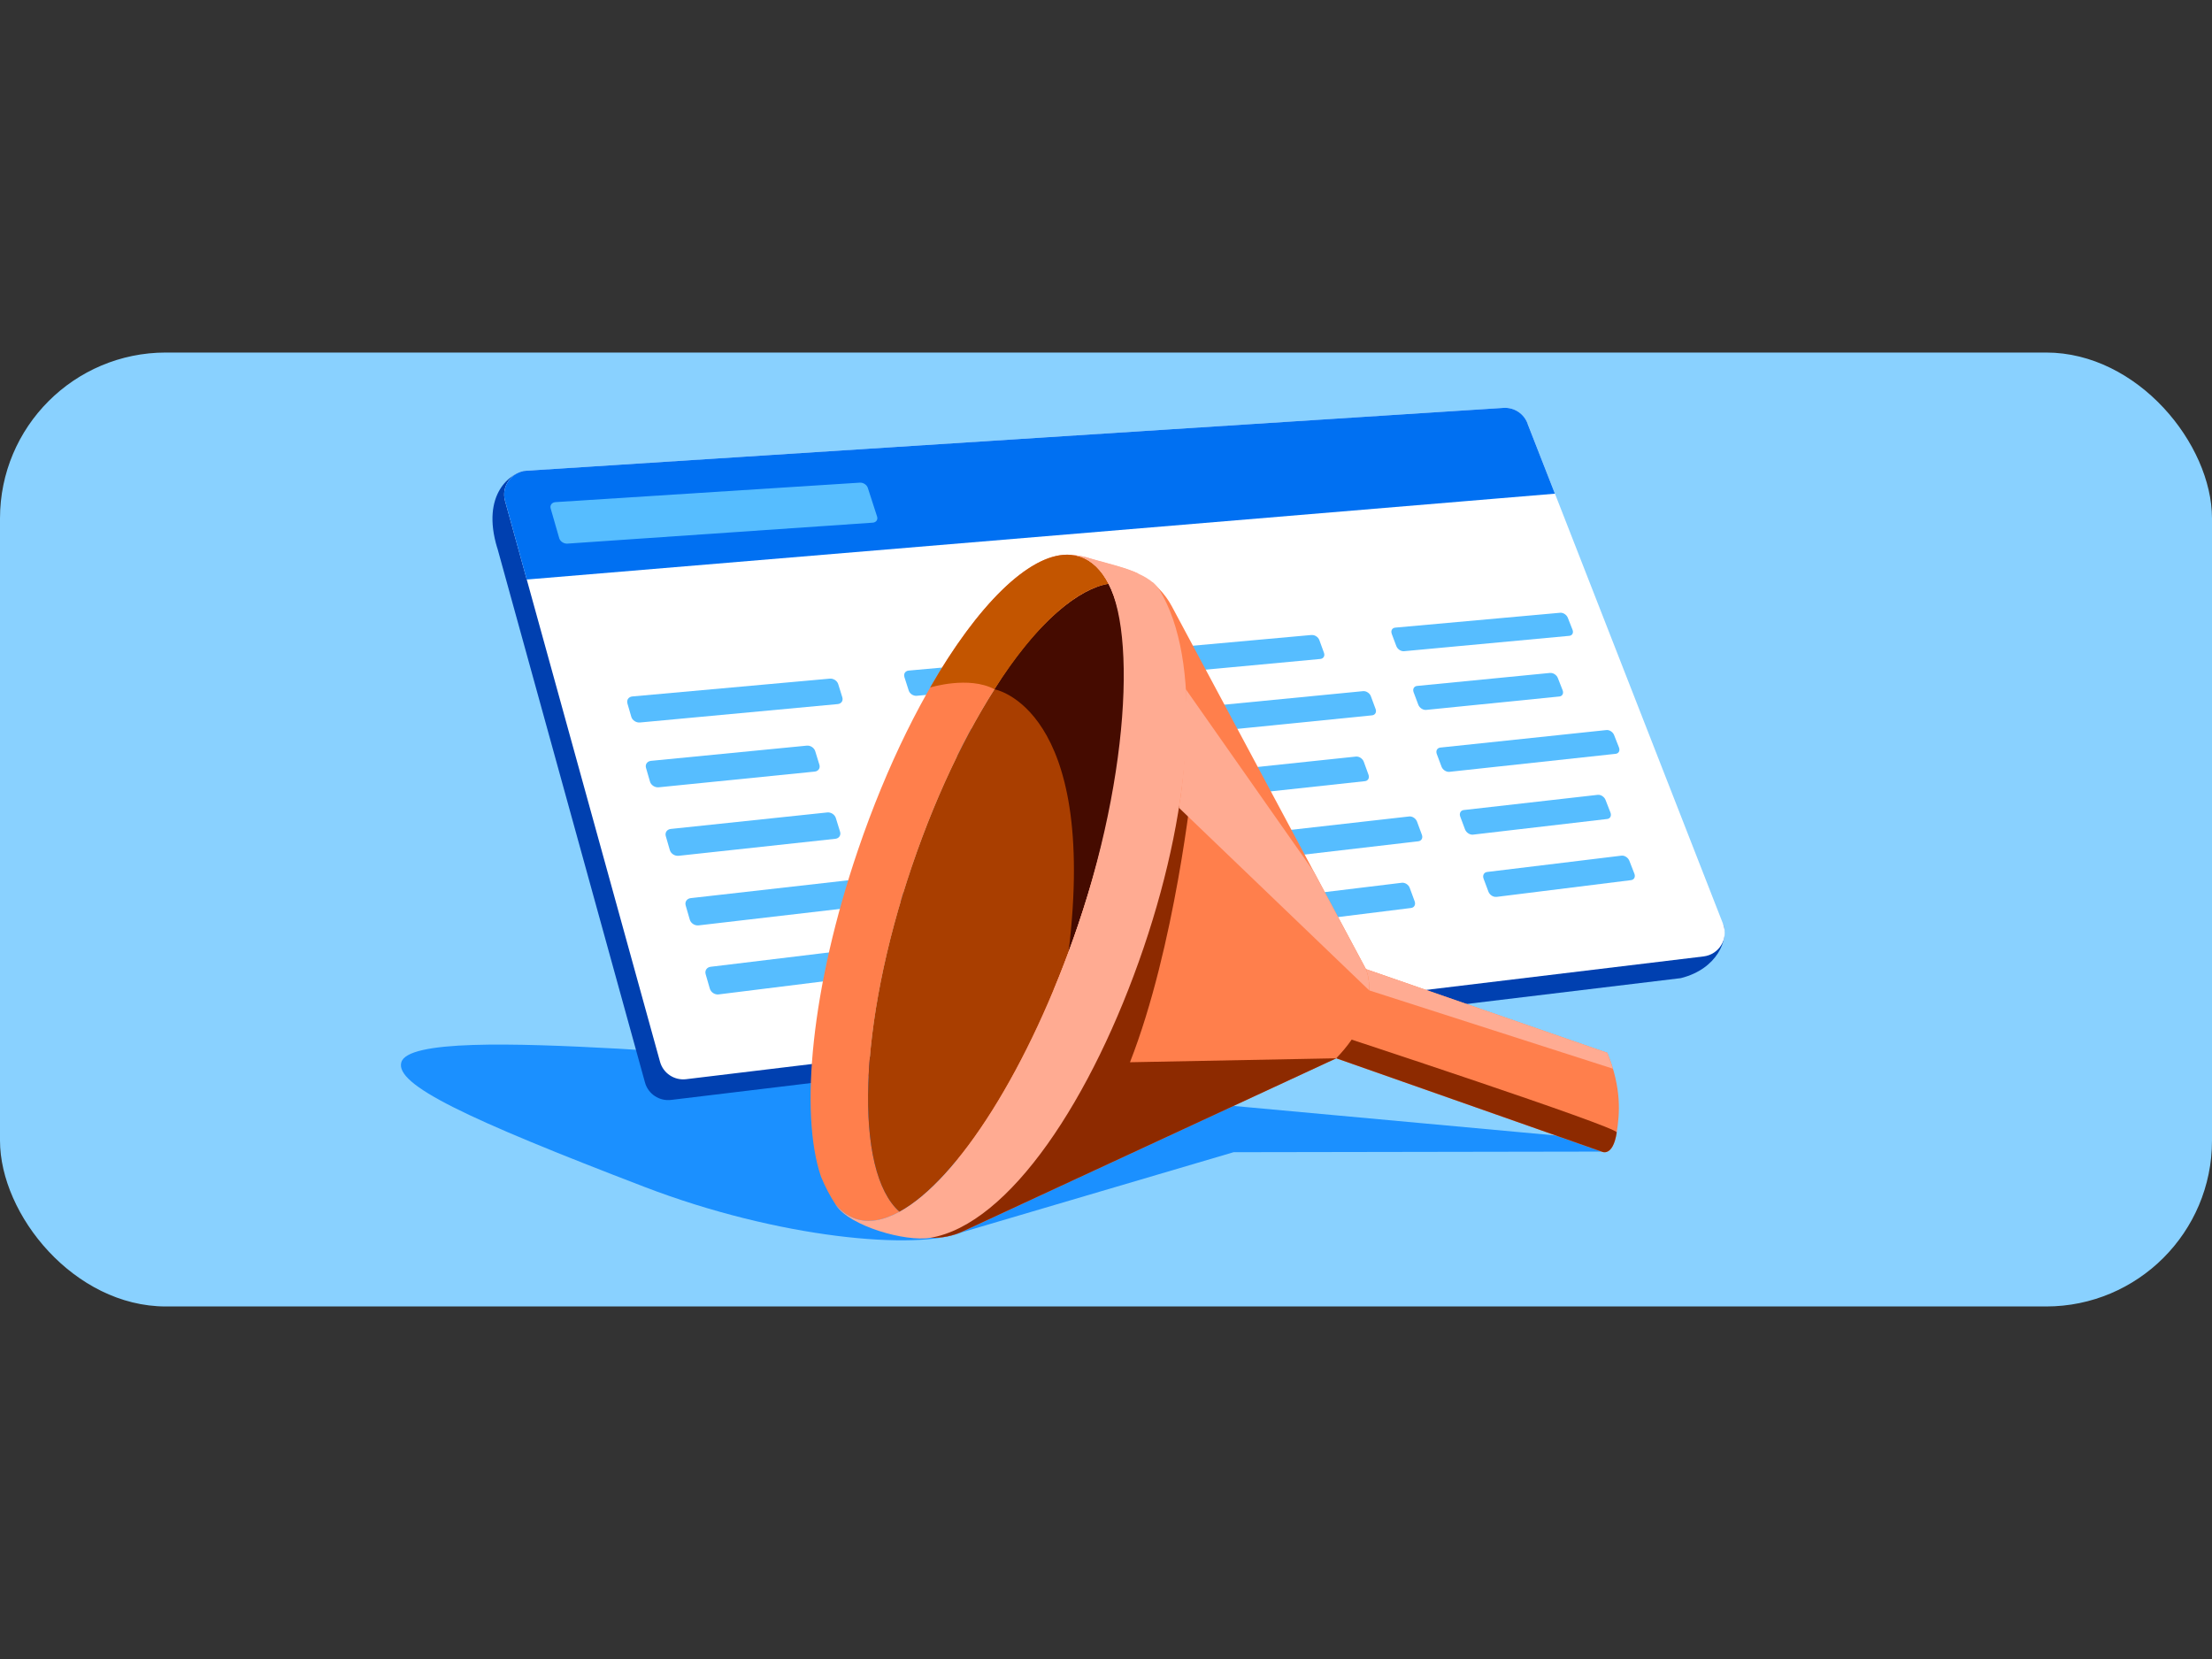 <svg width="320" height="240" viewBox="0 0 320 240" fill="none" xmlns="http://www.w3.org/2000/svg">
<rect x="0" y="0" width="320" height="240" fill="#333333" stroke="none"/>
<rect y="51" width="320" height="138" rx="24" fill="#89D1FF"/>
<path d="M231.701 166.595L227.053 164.448L147.47 157.147C147.47 157.147 101.899 152.382 89.539 151.712C74.205 150.878 58.98 150.447 58.057 153.681C57.134 156.914 67.314 161.761 93.21 171.695C112.659 179.16 132.581 180.937 139.198 178.258L178.46 166.684L231.708 166.595H231.701Z" fill="#1B90FF"/>
<path d="M71.943 79.269L93.308 156.601C93.766 158.262 95.384 159.337 97.109 159.117L243.16 141.502C248.514 140.151 250.042 135.851 249.315 133.774L165.292 67.925C164.777 66.459 163.346 65.515 161.793 65.612L76.152 68.121C73.953 68.259 69.54 71.411 71.934 79.277L71.943 79.269Z" fill="#0040B0"/>
<path d="M73.063 72.468L95.483 153.603C95.94 155.264 97.559 156.339 99.283 156.119L246.479 138.358C248.67 138.073 250.043 135.858 249.315 133.781L221.003 61.32C220.488 59.854 219.057 58.909 217.504 59.007L76.193 68.095C73.995 68.234 72.474 70.351 73.063 72.468Z" fill="white"/>
<path d="M221.003 61.32C220.488 59.854 219.057 58.909 217.504 59.007L76.193 68.095C73.995 68.234 72.474 70.351 73.063 72.468L76.201 83.837L224.942 71.418L220.994 61.32H221.003Z" fill="#0070F2"/>
<path d="M79.658 73.544L80.901 77.86C81.04 78.332 81.571 78.683 82.102 78.642L126.255 75.612C126.746 75.58 127.032 75.181 126.885 74.733L125.544 70.58C125.397 70.132 124.882 69.79 124.392 69.823L80.369 72.64C79.846 72.673 79.528 73.08 79.658 73.544Z" fill="#56BDFF"/>
<path d="M116.707 107.869L94.181 110.068C93.633 110.125 93.306 110.573 93.453 111.078L94.034 113.081C94.181 113.586 94.745 113.952 95.292 113.895L117.859 111.623C118.39 111.566 118.693 111.127 118.538 110.63L117.933 108.667C117.777 108.171 117.23 107.812 116.707 107.869Z" fill="#56BDFF"/>
<path d="M119.674 117.533L97.042 119.919C96.494 119.976 96.167 120.441 96.315 120.954L96.903 122.981C97.05 123.494 97.614 123.861 98.17 123.804L120.851 121.344C121.383 121.287 121.685 120.831 121.53 120.327L120.917 118.34C120.761 117.835 120.206 117.476 119.682 117.533H119.674Z" fill="#56BDFF"/>
<path d="M101.071 133.87L130.087 130.49C130.618 130.425 130.913 129.969 130.757 129.456L130.128 127.453C129.973 126.948 129.417 126.59 128.886 126.647L99.919 129.928C99.371 129.994 99.044 130.466 99.192 130.979L99.788 133.039C99.935 133.56 100.507 133.935 101.063 133.87H101.071Z" fill="#56BDFF"/>
<path d="M90.757 101.735L91.329 103.706C91.476 104.203 92.032 104.569 92.579 104.52L121.187 101.857C121.71 101.808 122.004 101.377 121.857 100.888L121.26 98.966C121.105 98.478 120.565 98.128 120.042 98.176L91.492 100.75C90.945 100.799 90.626 101.238 90.765 101.743L90.757 101.735Z" fill="#56BDFF"/>
<path d="M103.963 143.857L126.865 141.007C127.405 140.941 127.707 140.469 127.544 139.948L126.915 137.904C126.759 137.391 126.195 137.024 125.664 137.09L102.811 139.858C102.255 139.923 101.928 140.404 102.084 140.933L102.688 143.026C102.844 143.556 103.416 143.93 103.972 143.857H103.963Z" fill="#56BDFF"/>
<path d="M135.521 109.712L162.584 106.992C163.058 106.943 163.319 106.527 163.164 106.063L162.502 104.125C162.347 103.661 161.832 103.327 161.358 103.376L134.344 106.014C133.846 106.063 133.568 106.487 133.715 106.959L134.353 108.946C134.508 109.418 135.031 109.769 135.53 109.712H135.521Z" fill="#56BDFF"/>
<path d="M130.83 97.928L131.459 99.891C131.606 100.363 132.13 100.705 132.628 100.657L159.576 98.148C160.05 98.108 160.312 97.701 160.156 97.244L159.502 95.331C159.347 94.875 158.84 94.541 158.366 94.582L131.468 97.008C130.969 97.049 130.691 97.464 130.838 97.937L130.83 97.928Z" fill="#56BDFF"/>
<path d="M159.273 113.227L137.385 115.532C136.886 115.581 136.6 116.012 136.755 116.493L137.401 118.504C137.556 118.985 138.087 119.335 138.586 119.278L160.507 116.9C160.99 116.851 161.251 116.42 161.096 115.955L160.434 113.985C160.278 113.512 159.755 113.179 159.273 113.227Z" fill="#56BDFF"/>
<path d="M162.461 122.7L140.474 125.192C139.976 125.249 139.69 125.689 139.845 126.177L140.499 128.221C140.654 128.71 141.185 129.06 141.692 129.003L163.712 126.438C164.194 126.381 164.455 125.949 164.3 125.469L163.622 123.465C163.458 122.993 162.935 122.651 162.453 122.7H162.461Z" fill="#56BDFF"/>
<path d="M171.215 103.38L171.877 105.285C172.041 105.749 172.556 106.092 173.03 106.043L198.482 103.486C198.94 103.437 199.169 103.038 199.005 102.582L198.319 100.725C198.155 100.277 197.648 99.943 197.199 99.984L171.787 102.459C171.313 102.508 171.06 102.916 171.223 103.38H171.215Z" fill="#56BDFF"/>
<path d="M189.736 91.859L168.746 93.757C168.272 93.797 168.019 94.205 168.182 94.661L168.836 96.542C169 96.998 169.507 97.34 169.981 97.291L191.003 95.329C191.461 95.288 191.698 94.889 191.534 94.441L190.864 92.6C190.7 92.153 190.202 91.827 189.744 91.868L189.736 91.859Z" fill="#56BDFF"/>
<path d="M196.154 109.45L174.993 111.681C174.518 111.73 174.265 112.154 174.429 112.618L175.099 114.548C175.262 115.02 175.785 115.362 176.259 115.305L197.453 113.009C197.911 112.96 198.148 112.545 197.976 112.08L197.29 110.191C197.118 109.735 196.611 109.401 196.154 109.45Z" fill="#56BDFF"/>
<path d="M179.528 124.694L205.184 121.705C205.642 121.648 205.871 121.233 205.699 120.769L204.996 118.863C204.825 118.399 204.318 118.065 203.86 118.114L178.245 121.013C177.77 121.07 177.517 121.494 177.681 121.974L178.359 123.929C178.522 124.409 179.046 124.751 179.528 124.694Z" fill="#56BDFF"/>
<path d="M182.773 134.009L204.13 131.354C204.596 131.297 204.825 130.865 204.653 130.393L203.942 128.455C203.771 127.982 203.256 127.649 202.79 127.706L181.465 130.295C180.983 130.352 180.73 130.792 180.901 131.272L181.588 133.251C181.76 133.732 182.283 134.082 182.765 134.017L182.773 134.009Z" fill="#56BDFF"/>
<path d="M224.256 97.348L205.015 99.229C204.558 99.269 204.329 99.677 204.5 100.141L205.179 101.949C205.35 102.405 205.857 102.739 206.315 102.698L225.58 100.76C226.021 100.719 226.234 100.312 226.062 99.864L225.367 98.089C225.196 97.641 224.697 97.315 224.256 97.356V97.348Z" fill="#56BDFF"/>
<path d="M209.683 111.657L233.737 109.051C234.179 109.002 234.383 108.595 234.211 108.139L233.508 106.347C233.329 105.891 232.83 105.565 232.389 105.614L208.367 108.147C207.909 108.196 207.68 108.611 207.852 109.075L208.538 110.908C208.71 111.372 209.225 111.706 209.683 111.657Z" fill="#56BDFF"/>
<path d="M201.33 91.682L202 93.465C202.172 93.921 202.679 94.255 203.128 94.206L227.019 91.983C227.452 91.942 227.665 91.551 227.493 91.112L226.807 89.369C226.635 88.929 226.137 88.603 225.703 88.644L201.853 90.794C201.395 90.835 201.167 91.234 201.338 91.682H201.33Z" fill="#56BDFF"/>
<path d="M213.1 120.743L232.504 118.479C232.945 118.43 233.158 118.015 232.978 117.551L232.267 115.726C232.087 115.262 231.58 114.936 231.139 114.985L211.759 117.184C211.302 117.233 211.073 117.656 211.244 118.129L211.939 119.985C212.119 120.458 212.634 120.792 213.092 120.743H213.1Z" fill="#56BDFF"/>
<path d="M216.483 129.751L235.96 127.325C236.41 127.268 236.622 126.844 236.434 126.38L235.715 124.531C235.535 124.067 235.029 123.733 234.579 123.782L215.134 126.144C214.677 126.201 214.448 126.632 214.619 127.105L215.322 128.986C215.502 129.466 216.017 129.8 216.483 129.743V129.751Z" fill="#56BDFF"/>
<path d="M193.303 153.102L231.703 166.604C231.703 166.604 233.316 167.479 233.884 163.836C234.314 161.094 234.629 157.491 232.53 152.309L197.603 140.195L193.303 142.937V153.102Z" fill="#FF7F4C"/>
<path d="M231.703 166.594C231.703 166.594 233.316 167.469 233.884 163.825C234.007 163.025 193.303 149.66 193.303 149.66V153.092L231.703 166.594Z" fill="#8D2A00"/>
<path d="M233.336 154.605C233.118 153.874 232.858 153.108 232.53 152.302L197.603 140.188L197.213 140.44L198.088 143.278L233.336 154.605Z" fill="#FFAB92"/>
<path d="M166.708 84.203L167.645 85.153C168.383 85.905 169.012 86.76 169.511 87.69L197.602 140.193C197.602 140.193 200.234 145.929 193.302 153.1L139.301 178.135C137.838 178.812 136.232 179.14 134.611 179.078H134.57L166.708 84.203Z" fill="#FF7F4C"/>
<path d="M123.756 176.311C125.656 176.961 127.823 176.571 130.141 175.306C123.523 169.482 124.097 148.337 131.959 125.209C139.623 102.656 151.628 85.825 160.378 84.458C159.346 82.475 157.992 81.121 156.304 80.547C155.866 80.397 155.408 80.315 154.936 80.274C154.772 80.267 154.615 80.246 154.451 80.246C145.591 80.157 132.486 98.349 124.104 123.015C117.411 142.717 115.62 160.977 118.779 170.247C119.387 171.71 120.085 173.037 120.857 174.213C121.684 175.217 122.648 175.928 123.756 176.304V176.311Z" fill="#FF7F4C"/>
<path d="M131.952 125.21C124.09 148.337 123.516 169.482 130.134 175.307C138.529 170.726 148.9 154.565 155.948 133.844C163.208 112.48 164.705 92.812 160.371 84.465C151.621 85.832 139.616 102.663 131.952 125.217V125.21Z" fill="#A93E00"/>
<path d="M154.589 137.672C155.053 136.415 155.505 135.136 155.949 133.844C163.209 112.48 164.706 92.812 160.372 84.465C156.407 85.087 149.995 89.722 143.869 99.717C143.869 99.717 158.882 102.315 154.589 137.679V137.672Z" fill="#450B00"/>
<path d="M166.743 123.066L147.471 160.32L134.57 179.065H134.611C136.225 179.127 137.831 178.806 139.301 178.129L193.323 153.097L163.469 153.67C170.019 136.953 172.461 113.422 172.461 113.422L166.743 123.066Z" fill="#8D2A00"/>
<path d="M197.601 140.189L190.081 126.134L171.548 99.711C171.548 99.711 171.826 109.352 170.543 116.85L198.08 143.279C198.128 141.351 197.595 140.189 197.595 140.189H197.601Z" fill="#FFAB92"/>
<path d="M160.372 84.458C159.34 82.475 157.986 81.121 156.297 80.547C155.86 80.397 155.402 80.315 154.93 80.274C154.766 80.267 154.609 80.246 154.445 80.246C148.77 80.192 141.367 87.63 134.564 99.457C134.571 99.457 140.136 97.727 143.862 99.71C149.495 90.891 155.443 85.23 160.365 84.458H160.372Z" fill="#C35500"/>
<path d="M167.754 85.38C166.031 82.557 160.61 81.764 157.896 80.841C156.925 80.513 155.934 80.335 154.929 80.273C155.394 80.314 155.852 80.397 156.296 80.547C157.985 81.121 159.345 82.475 160.371 84.457C164.698 92.805 163.208 112.473 155.948 133.837C148.906 154.558 138.529 170.719 130.133 175.299C127.816 176.564 125.649 176.954 123.748 176.304C122.641 175.928 121.67 175.217 120.85 174.212C120.877 174.253 120.904 174.301 120.932 174.342C122.969 177.405 131.015 179.668 134.57 179.073C146.021 177.159 158.053 158.858 165.457 137.07C172.731 115.665 173.797 95.286 167.754 85.38Z" fill="#FFAB92"/>
<path d="M164.601 82.94C163.249 82.258 160.535 81.551 157.896 80.841C156.925 80.513 155.934 80.335 154.929 80.273C155.394 80.314 155.852 80.397 156.296 80.547C157.985 81.121 159.345 82.475 160.371 84.457C164.702 92.831 162.93 118.168 152.383 143.317C167.814 119.722 168.536 92.104 164.601 82.94Z" fill="#FFAB92"/>
</svg>
